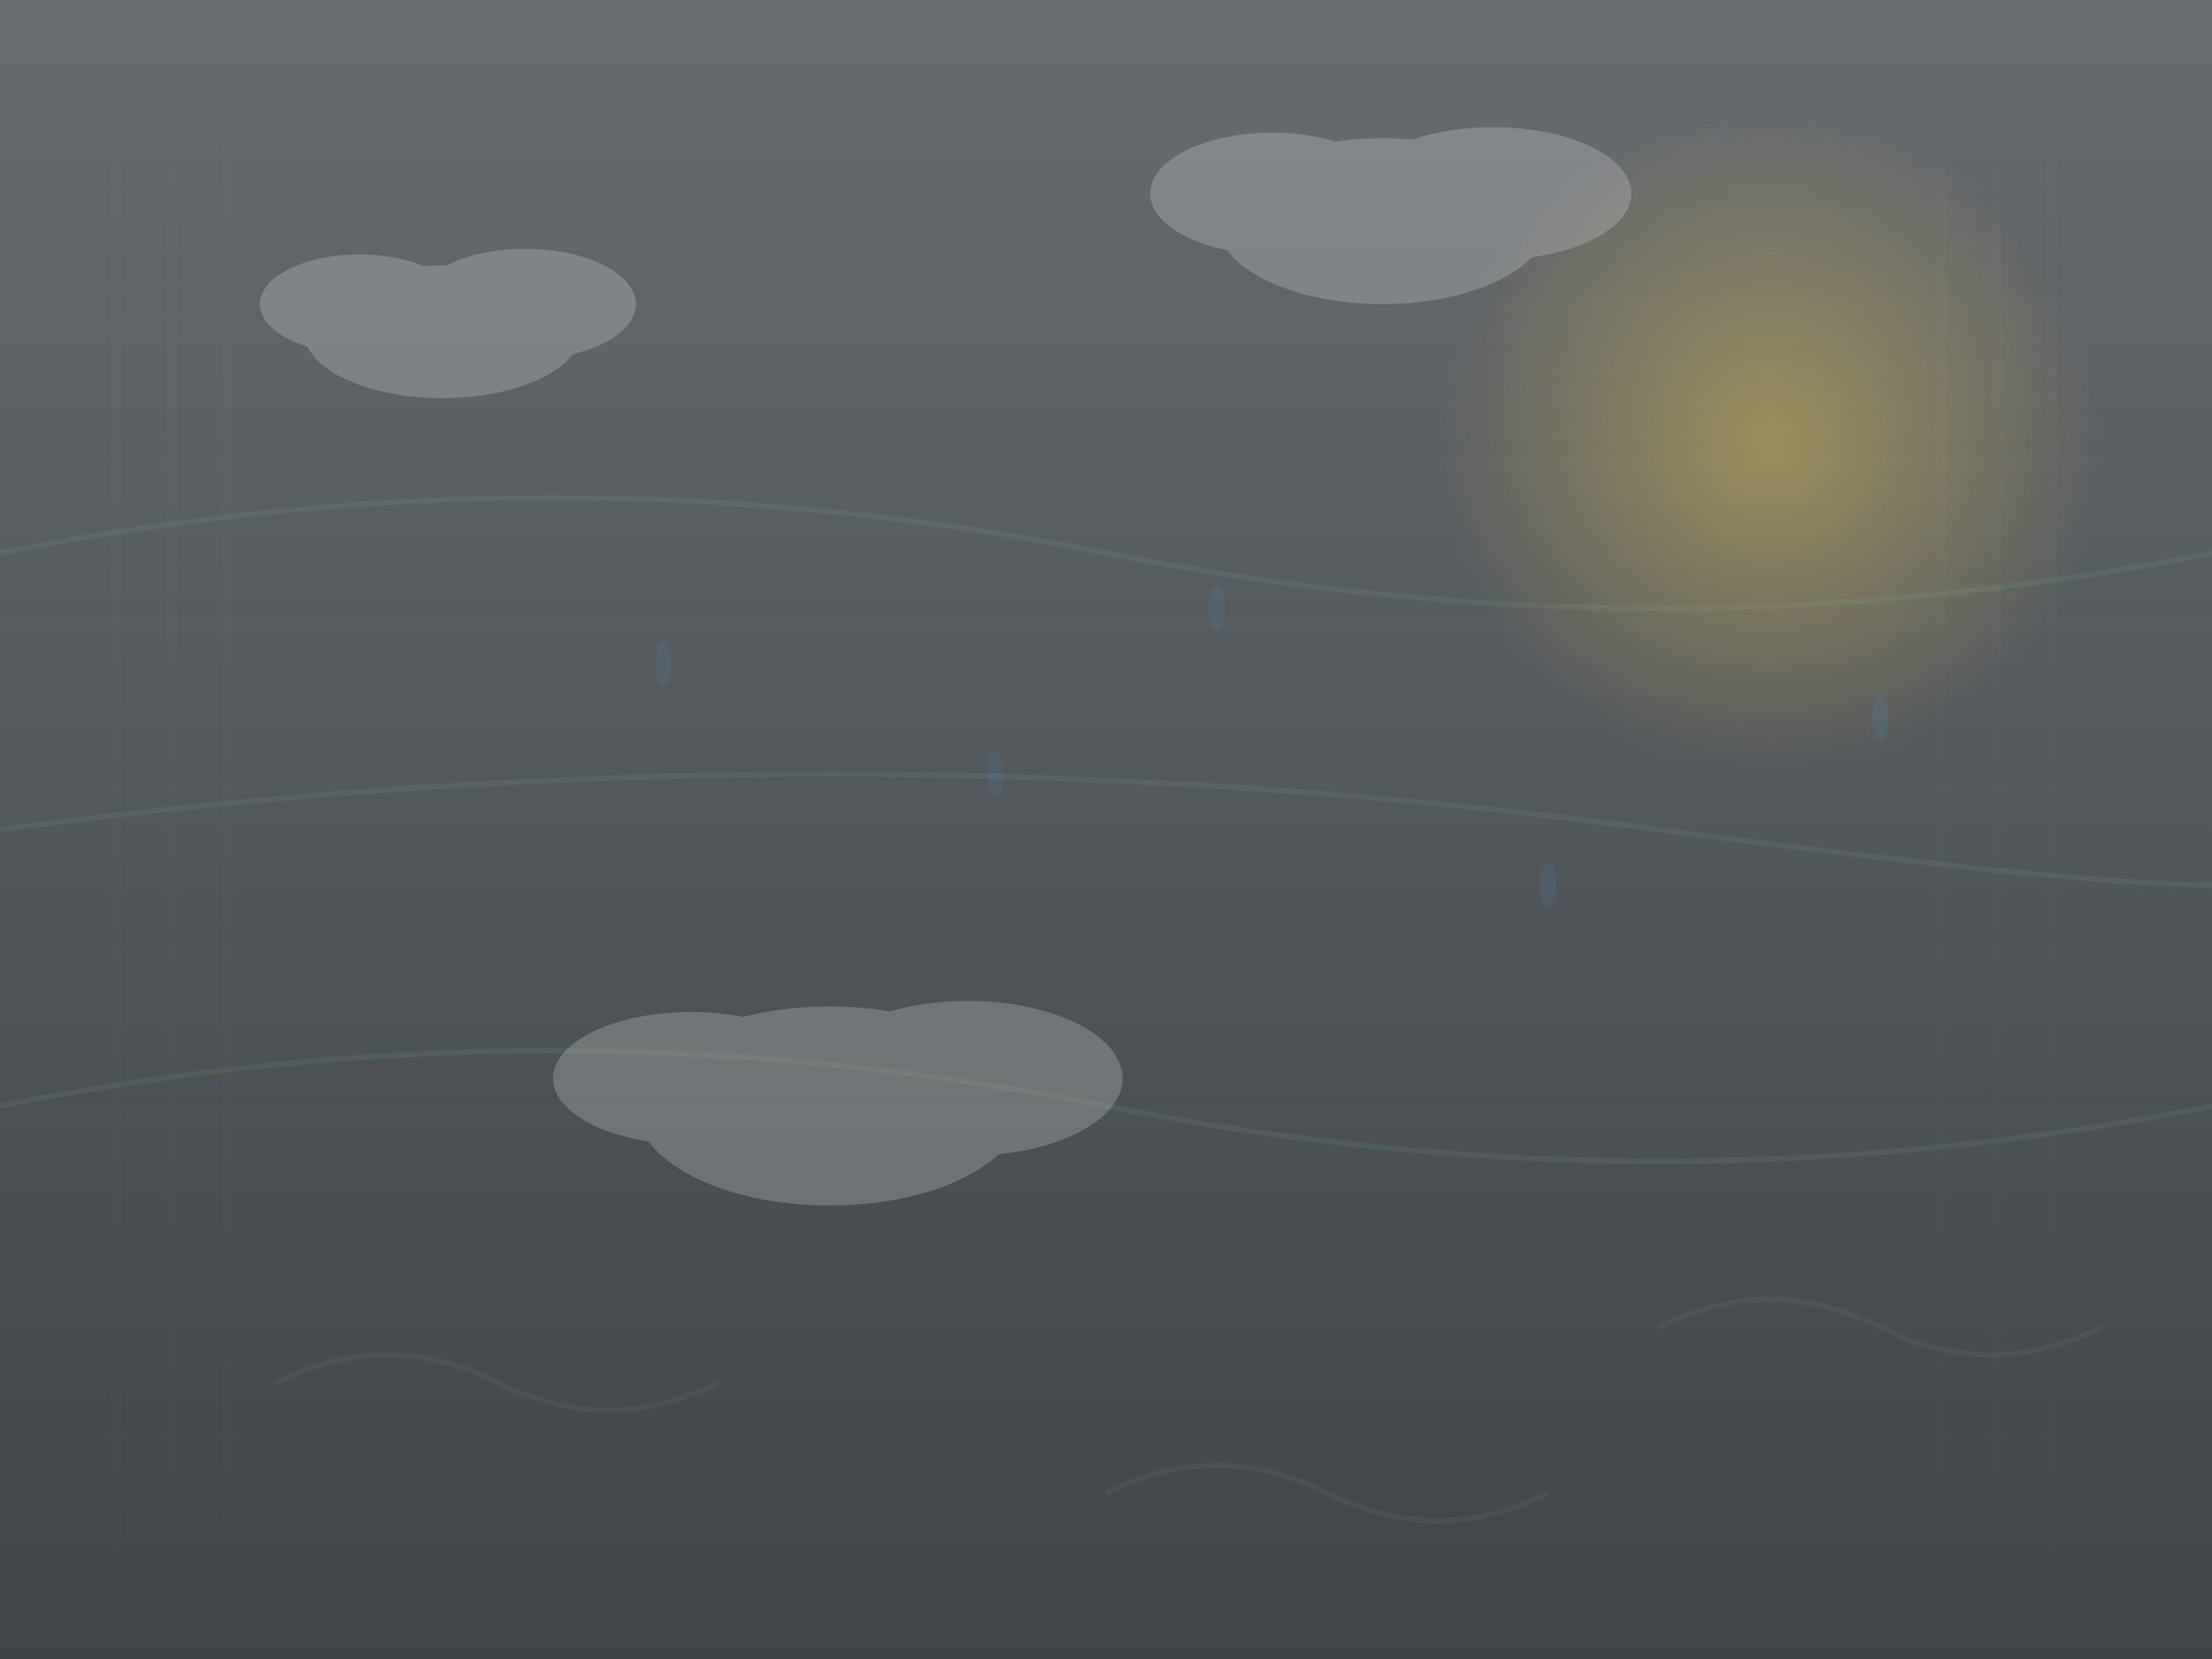 <svg viewBox="0 0 400 300" xmlns="http://www.w3.org/2000/svg">
  <rect x="0" y="0" width="400" height="300" fill="#333333" stroke="none"/>
  <defs>
    <linearGradient id="weatherBg" x1="0%" y1="0%" x2="0%" y2="100%">
      <stop offset="0%" style="stop-color:#E3F2FD;stop-opacity:0.3" />
      <stop offset="100%" style="stop-color:#BBDEFB;stop-opacity:0.1" />
    </linearGradient>
    <radialGradient id="sunGlow" cx="50%" cy="50%" r="50%">
      <stop offset="0%" style="stop-color:#FFD54F;stop-opacity:0.4" />
      <stop offset="100%" style="stop-color:#FFD54F;stop-opacity:0" />
    </radialGradient>
  </defs>
  
  <!-- Background -->
  <rect width="400" height="300" fill="url(#weatherBg)"/>
  
  <!-- Sun Glow -->
  <circle cx="320" cy="80" r="60" fill="url(#sunGlow)"/>
  
  <!-- Subtle Clouds -->
  <g fill="white" opacity="0.2">
    <ellipse cx="80" cy="60" rx="25" ry="12"/>
    <ellipse cx="95" cy="55" rx="20" ry="10"/>
    <ellipse cx="65" cy="55" rx="18" ry="9"/>
    
    <ellipse cx="250" cy="40" rx="30" ry="15"/>
    <ellipse cx="270" cy="35" rx="25" ry="12"/>
    <ellipse cx="230" cy="35" rx="22" ry="11"/>
    
    <ellipse cx="150" cy="200" rx="35" ry="18"/>
    <ellipse cx="175" cy="195" rx="28" ry="14"/>
    <ellipse cx="125" cy="195" rx="25" ry="12"/>
  </g>
  
  <!-- Weather Pattern Lines -->
  <g stroke="#81C784" stroke-width="1" opacity="0.1" fill="none">
    <path d="M 0 100 Q 100 80 200 100 T 400 100"/>
    <path d="M 0 150 Q 150 130 300 150 T 400 150"/>
    <path d="M 0 200 Q 100 180 200 200 T 400 200"/>
  </g>
  
  <!-- Subtle Rain Drops -->
  <g fill="#42A5F5" opacity="0.1">
    <ellipse cx="120" cy="120" rx="1.5" ry="4"/>
    <ellipse cx="180" cy="140" rx="1.5" ry="4"/>
    <ellipse cx="220" cy="110" rx="1.5" ry="4"/>
    <ellipse cx="280" cy="160" rx="1.5" ry="4"/>
    <ellipse cx="340" cy="130" rx="1.5" ry="4"/>
  </g>
  
  <!-- Wind Swirls -->
  <g stroke="#90A4AE" stroke-width="1" opacity="0.08" fill="none">
    <path d="M 50 250 Q 70 240 90 250 Q 110 260 130 250"/>
    <path d="M 200 270 Q 220 260 240 270 Q 260 280 280 270"/>
    <path d="M 300 240 Q 320 230 340 240 Q 360 250 380 240"/>
  </g>
  
  <!-- Temperature Gradient Bars -->
  <g opacity="0.05">
    <rect x="20" y="20" width="2" height="260" fill="url(#weatherBg)"/>
    <rect x="30" y="30" width="2" height="240" fill="url(#weatherBg)"/>
    <rect x="40" y="25" width="2" height="250" fill="url(#weatherBg)"/>
    <rect x="350" y="25" width="2" height="250" fill="url(#weatherBg)"/>
    <rect x="360" y="30" width="2" height="240" fill="url(#weatherBg)"/>
    <rect x="370" y="20" width="2" height="260" fill="url(#weatherBg)"/>
  </g>
</svg>